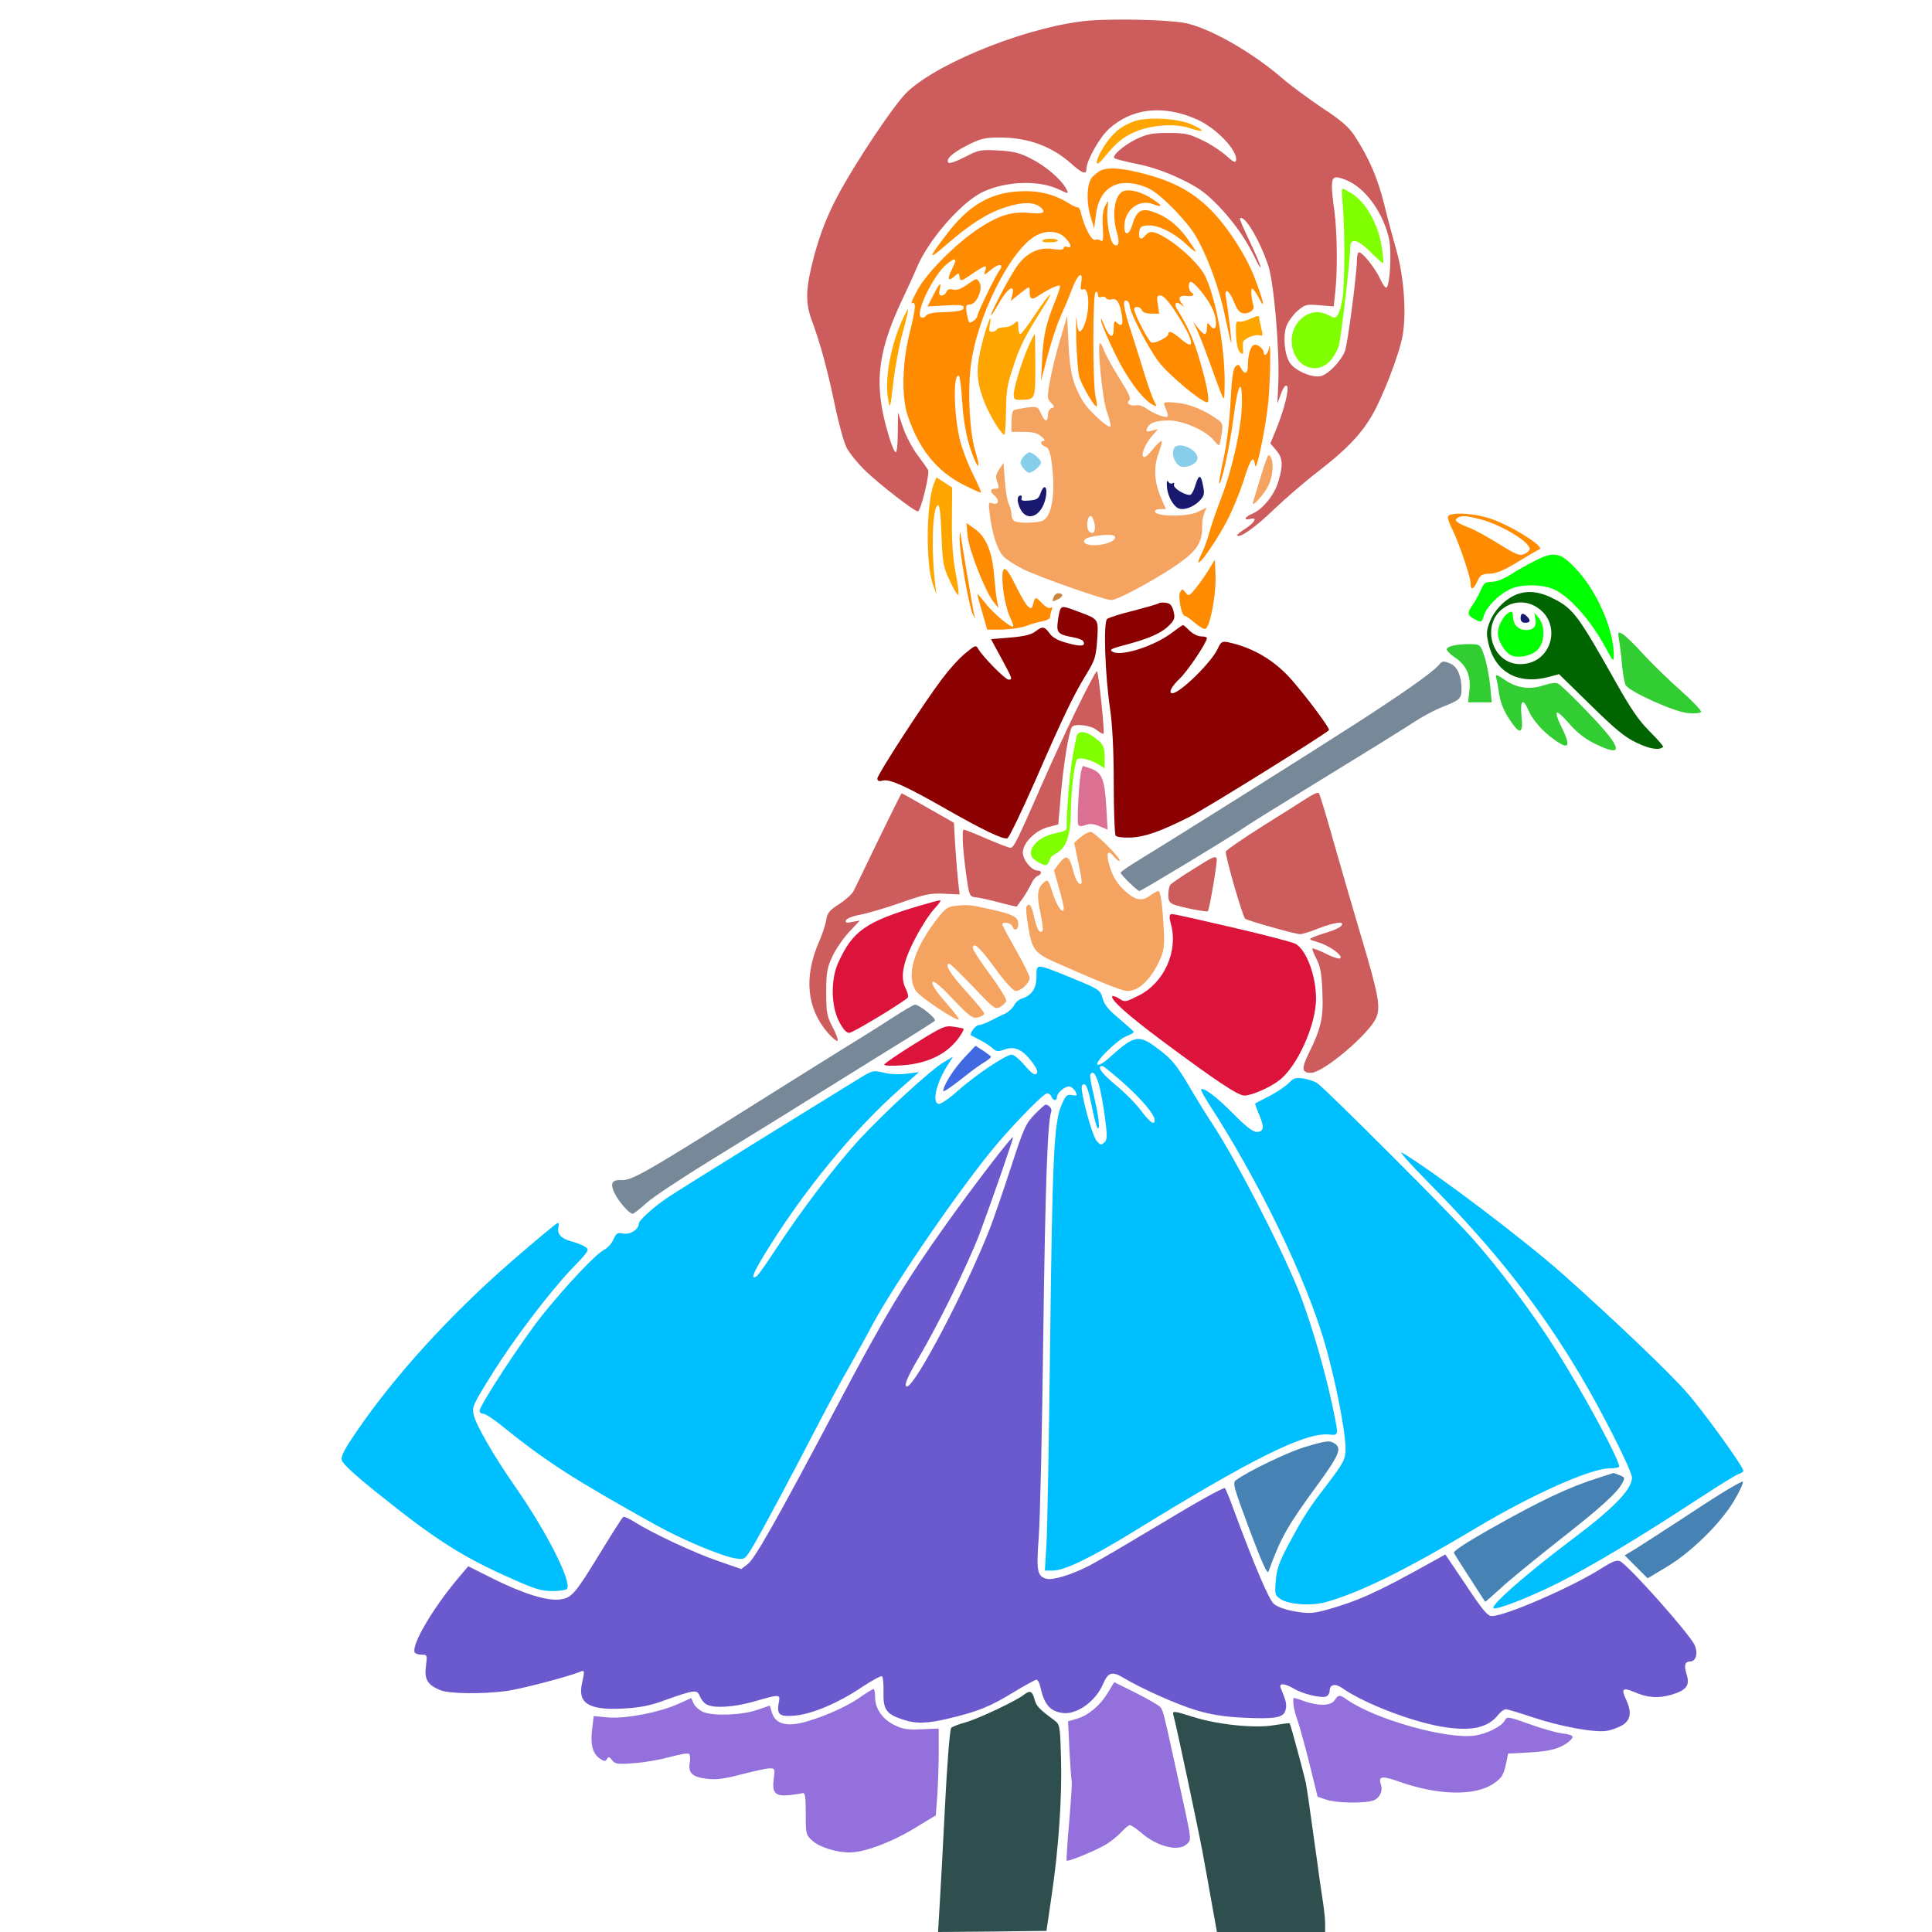 <?xml version="1.0" encoding="utf-8"?>
<!-- Generator: Adobe Illustrator 21.0.0, SVG Export Plug-In . SVG Version: 6.00 Build 0)  -->
<svg version="1.1" baseProfile="tiny"
	 id="svg146" inkscape:version="0.92.2 5c3e80d, 2017-08-06" sodipodi:docname="52.svg" xmlns:cc="http://creativecommons.org/ns#" xmlns:dc="http://purl.org/dc/elements/1.1/" xmlns:inkscape="http://www.inkscape.org/namespaces/inkscape" xmlns:rdf="http://www.w3.org/1999/02/22-rdf-syntax-ns#" xmlns:sodipodi="http://sodipodi.sourceforge.net/DTD/sodipodi-0.dtd" xmlns:svg="http://www.w3.org/2000/svg"
	 xmlns="http://www.w3.org/2000/svg" xmlns:xlink="http://www.w3.org/1999/xlink" x="0px" y="0px" viewBox="0 0 850 850"
	 xml:space="preserve">
<sodipodi:namedview  bordercolor="#666666" borderopacity="1" gridtolerance="10" guidetolerance="10" id="namedview148" inkscape:current-layer="svg146" inkscape:cx="497.75224" inkscape:cy="425.45276" inkscape:pageopacity="0" inkscape:pageshadow="2" inkscape:window-height="978" inkscape:window-maximized="1" inkscape:window-width="1920" inkscape:window-x="0" inkscape:window-y="1" inkscape:zoom="0.41647059" objecttolerance="10" pagecolor="#ffffff" showgrid="false">
	</sodipodi:namedview>
<g id="g144" transform="translate(0,0) scale(1,1)">
	<path id="path4" fill="none" d="M0,0l243.8,0.1c134,0.1,240.2,0.5,235.9,1c-10.9,1.1-37,8.2-50.7,13.6
		c-15.6,6.2-22.2,10.6-30.5,20.3c-14.6,17-34.5,48.8-40.6,64.5c-3.1,8-6.9,24.9-6.9,30.7c0,1.7,2,9.2,4.4,16.7s5.8,20.6,7.5,29.1
		c4.2,20.7,6.6,25.4,18,36.2c4.9,4.6,12,10.3,15.9,12.8l7.1,4.5l0.1,7.5c0,4.1,0.7,10.6,1.5,14.5c1.6,7.9,10,25.1,12.9,26.7
		c1.6,0.9,1.8,0.7,1.3-0.7c-1.3-3.3-4.8-17.7-4.4-18.1c0.6-0.6,7,9.2,10.2,15.6l2.7,5.3l-3.4,2.5c-9.4,7.1-18.5,19.3-36.7,49
		c-6,9.7-6.3,10.4-5.1,13.3c0.7,1.6,2.7,4.1,4.4,5.4l3.1,2.5l-4.7,8.7c-2.6,4.9-7.2,13.8-10.3,20c-5,10-5.8,11.3-9,12.3
		c-4.5,1.5-6.8,4.9-5.9,8.4c0.6,2.6-0.9,6.7-7.7,21.3c-3.6,7.6-2.7,25,1.4,26.8c1.2,0.6,2.8,2.2,3.5,3.7c0.7,1.6,2.2,3.3,3.3,3.8
		c2.6,1.4,2.5,5-0.1,5c-3,0-7.9,2.7-12,6.5c-3.3,3-7.9,6-17.2,11.3c-2.3,1.3-5.5,3.5-7.2,4.9s-5.8,3.9-9.1,5.4s-8.5,4.6-11.5,6.8
		c-3,2.2-8.4,5.6-12,7.5c-16.2,8.6-21.2,10.6-26.8,10.6c-2,0-3.9,0.8-4.9,2c-1,1.1-2.4,2-3.1,2c-2.3,0-10.2,7.1-10.2,9.1
		c0,1.1-1.2,2.9-2.6,4.2c-1.5,1.2-5,4.6-8,7.5c-2.9,2.8-5.9,5.2-6.5,5.2c-1.4,0-5.4,3-13.2,10c-3.4,3.1-7.7,6.2-9.4,6.9
		c-1.8,0.7-3.3,1.6-3.3,2c0,0.3-3.9,4.6-8.6,9.6c-4.8,4.9-10.8,12.3-13.5,16.2c-2.7,4-6.1,8-7.4,8.9c-1.4,0.9-2.5,2.3-2.5,3
		c0,0.8-3.1,4.8-7,9c-3.9,4.1-7,7.9-7,8.4s-2.9,4.5-6.5,8.9s-6.5,8.7-6.5,9.7c0,0.9,0.7,4.1,1.6,7.1c1.1,3.9,2.3,5.7,4,6.5
		c1.3,0.6,4.7,4.3,7.6,8.2c5.7,7.9,15.5,18.9,17.2,19.5c0.6,0.2,3.6,3,6.6,6.2c3.5,3.7,6.4,5.9,7.7,5.9c4.4,0,4.7,4.7,0.6,8.8
		c-0.7,0.7-1.3,2-1.3,2.7c0,1.9-4.9,7.5-6.6,7.5c-0.8,0-1.4,0.8-1.4,1.8s-0.9,4.3-2,7.5c-2.1,6-1.8,10.7,0.6,10.7
		c0.9,0,1.4,1.1,1.4,2.9c0,5.7,2.7,9.9,8,12.6c2.7,1.4,6.4,2.5,8.2,2.5s5.8,0.7,8.8,1.5c7.8,2.1,14.8,1.9,19.5-0.5
		c3.3-1.7,4.5-1.8,6.7-0.9c1.6,0.6,2.8,1.5,2.8,2c0,0.4,2.1,2.2,4.6,4c4,2.7,5.1,3,8.8,2.5c5.3-0.8,7.2,0.9,6.2,5.5
		c-0.7,3.8,0.8,9.9,3.2,12.8c2.6,3.2,18.9,7.3,27.4,6.9c5.3-0.2,7,0.1,8.7,1.6c1.7,1.6,4.3,1.9,17.5,2.3c13.5,0.5,15.8,0.3,18.4-1.2
		c3.9-2.3,6.2-1.4,6.2,2.5c0,2,0.6,3.3,1.8,3.7c0.9,0.3,2.4,1.2,3.2,1.9c0.8,0.7,2.9,1.4,4.5,1.6c2.9,0.3,3,0.5,3.6,6.7
		c0.6,5.9,1,6.8,4.7,10.2c4.8,4.5,10.5,6.4,19.2,6.3c10.7-0.1,21.9-4.3,36.4-13.9l2.8-1.9l-0.5,5c-0.4,2.7-1.2,13.3-1.9,23.6
		l-1.2,18.8H204.3H0V425V0z M228,755c-0.5,0-1,0.4-1,1c0,0.5,0.5,1,1,1c0.6,0,1-0.5,1-1C229,755.4,228.6,755,228,755z"/>
	<path id="path6" fill="none" d="M680.3,0.1L850,0v425v425H718.6H587.3l-0.7-7.3c-0.4-3.9-2.1-16.2-3.7-27.1s-2.8-20-2.6-20.2
		c0.1-0.2,2,0.1,4.2,0.6c6,1.4,17.1,1.2,21-0.4c3.6-1.5,5.5-4.2,5.5-7.6c0-1.7,0.4-2,1.8-1.5c9.6,4.2,13,4.8,25.7,4.9
		c12.4,0.1,13.3,0,18.8-2.8c6.1-2.9,9.7-7.2,9.7-11.4c0-2,0.5-2.2,5.8-2.2c8,0,15-2.3,19.9-6.4c3.4-3,4.5-3.4,7.5-3
		c1.9,0.4,6,0.1,9.1-0.6c6.9-1.4,11.7-6.1,11.7-11.4v-3.3h7.9c5.8-0.1,8.9-0.7,11.8-2.2c4.6-2.3,5.3-3.6,5.3-9.3
		c0-2.8,0.7-4.9,2.5-7c3-3.5,3-4.1,0.4-9.7c-2.2-5.1-6.6-10.8-15.2-19.8l-5.9-6.2l3.3-1.4c7.7-3.2,21.3-14,27.2-21.6
		c6-7.7,13.7-20.4,13.7-22.5c0-3.2-5.8-12.9-15.4-25.6c-10.7-14.3-46.6-50.4-67.6-68.1c-29.1-24.5-43.9-35.5-68.6-51.4
		c-10.4-6.6-17.2-11.9-25.8-20.1L583,474.3l4-2.7c5.8-3.8,18.9-16.5,20.7-20c4.1-7.9,3.7-11.2-4.8-39.6c-8.4-28.4-14.9-51-14.9-52.2
		c0-0.5,1.5-2.8,3.4-5.1c3.7-4.6,6.7-10.1,8.5-15.9c1.1-3.4,2.7-4.6,15-12.2c22-13.4,23.1-13.9,33.7-14.2l9.2-0.2l1.6,3.6
		c1.8,3.9,3.8,6.5,7.4,9.6c2.1,1.8,2.3,1.8,4.2,0.1c1.1-1,2-2.4,2-3.2c0-2,0.8-1.6,4.2,2.3c3.2,3.6,9.5,7.4,12.2,7.4
		c0.9,0,2.3-1.1,3.1-2.4l1.6-2.5l3.6,2.5c3.6,2.4,9.2,4.4,12.6,4.4c1,0,2.5-1.3,3.4-2.8l1.6-2.8l4.5,2.3c5.7,2.9,11.5,3,14.2,0.3
		c2.8-2.8,2.5-4.4-1.1-7.4l-3-2.6l2.8-2.5c1.5-1.3,3.5-2.2,4.3-2c5.5,1.5,9,1.5,12.3,0.1c5.6-2.3,4.9-4.4-4.5-12.7
		c-15.2-13.4-34.5-34-37.9-40.4c-7.5-14.2-16.5-23.5-22.5-23.5c-1.2,0-4.4-1.8-7-4c-15.4-12.9-44.4-18.5-44.4-8.8
		c0,1.1,1.7,5.9,3.9,10.7c2.1,4.7,4.6,11.8,5.6,15.8c2.9,12.1,0.3,23-6.5,27.5c-2,1.4-4,3.8-4.5,5.6c-0.7,2-3.5,5.1-8,8.8
		c-9.3,7.4-33.6,23.5-34.6,22.8c-0.5-0.3-3.4-3.8-6.4-7.9c-13.6-18-24.3-26.9-35.9-29.9c-3.2-0.9-6.1-1.8-6.3-2
		c-0.3-0.2,0.3-2.6,1.2-5.3c1.3-3.7,1.7-8,1.6-18.8l-0.1-14.1l6.5-2.8c5.1-2.2,7.7-4.3,13-10.2c3.6-4,11-10.6,16.3-14.6
		c18.8-14,26.7-23.3,34.1-40.2c6.8-15.5,8.4-22.9,8.4-39.1c0-13.3-0.1-14.6-3.7-26.5c-2.1-6.9-4.5-15.7-5.3-19.5
		C610.4,78.4,606,68,600.7,60c-4.2-6.4-5.5-7.6-20.1-17.8c-4.1-2.9-13-9.8-19.6-15.5C538.5,7.9,533.9,5.1,519,2
		C510.7,0.2,513.8,0.1,680.3,0.1z"/>
	<path id="path8" fill="#CD5C5C" d="M520.7,10c10.6,1.8,29.9,12.7,43.4,24.4c3.7,3.2,11.6,9,17.5,13c8.3,5.4,11.7,8.4,14.2,12.1
		c6.5,10,10.1,18.3,13.1,30c1.6,6.6,4.2,16.3,5.7,21.5c3.1,11.4,4.2,26.7,2.5,36.6c-1.4,8.1-8.9,27.5-13.7,35.6
		c-5.1,8.4-11.3,14.8-23.2,24c-5.9,4.5-14.7,12.1-19.7,16.9c-8.3,8-15,12.7-16.2,11.5c-0.3-0.2,1.4-1.6,3.6-3
		c4.3-2.8,5.5-5.2,2.1-4.3c-3.1,0.8-2.4-0.9,1-2.3c4.5-1.9,9.7-8.2,11.4-14.1c2.2-7.3,2-10.3-0.9-13.8l-2.6-3l2.6-6.3
		c3.6-8.9,5.8-17.9,4.7-19c-0.6-0.6-1.6,0.6-2.6,3.4l-1.6,4.3l0.4-9c0.6-14.4-1.9-44.1-4.4-51.6c-3.9-11.6-10.6-22.7-12.5-20.8
		c-0.2,0.2,1.6,4.5,4,9.4c2.4,5,4.6,10.1,5,11.5c0.3,1.4-0.5,0.2-1.9-2.6c-4-8.6-9.6-16.6-16.7-24c-5.7-5.8-8.6-7.9-16.7-11.8
		c-6.5-3.1-13-5.3-19.1-6.5c-5-1-9.5-2.2-9.8-2.5c-1.2-1.1,4-5.6,9.6-8.4c4.7-2.2,6.9-2.7,14.1-2.7c7.5,0,9.2,0.4,15,3.2
		c3.6,1.7,8.3,4.8,10.5,6.8c3.1,2.8,4.1,3.3,4.3,2.1c0.9-4.3-8.8-14.4-17.3-18.1c-14.7-6.5-28.4-5-38.6,4.2
		c-4.1,3.7-9.9,14-9.9,17.5c0,2.8-1.8,2.2-6.8-2.3c-8.7-7.7-19.1-11.4-31.4-11.4c-6.7,0-8.4,0.5-14.4,3.5c-6.6,3.4-9.5,6.2-8.1,7.6
		c0.4,0.5,3.7-0.7,7.2-2.5c6.1-3.2,6.9-3.3,14.7-2.9c6.8,0.4,9.4,1,14.6,3.7c6.2,3.1,13,9,15.2,13c1.3,2.5,1.2,2.5-2.8,0.6
		c-8.8-4.4-23.8-3.9-34.1,1.1c-9.4,4.6-23.9,21.3-28.8,33.3c-0.8,2-3.9,8.8-6.9,15.1c-10.7,23-12,37.1-5.3,59c1.1,3.9,2.5,7,3,7
		s0.9-3.9,0.9-8.8l0.1-8.7l2.2,6.6c1.3,3.7,4.1,9.1,6.3,12c2.2,3,4.3,5.9,4.7,6.6c0.9,1.5-3.2,18.3-4.5,18.3
		c-1.5,0-16.9-11.9-23.1-17.9c-3.2-3.1-6.9-7.6-8.2-10.1c-1.3-2.5-3.7-11.4-5.4-19.7c-3.2-15.2-6.1-25.9-10-36.5
		c-3-8.1-2.6-14.5,1.4-29.4c2.6-9.2,5.3-16.1,9.6-24.4c7.6-14.6,25.7-41.7,31.3-46.8C414.2,26.6,454.7,10.9,480,9
		C491.7,8.2,512.7,8.7,520.7,10z M588,78c-2.4,0-2.6,2.9-0.9,15c1.2,9.1,1.4,26,0.4,35.1l-0.7,6.7l-6.2-0.5
		c-5.9-0.5-6.4-0.4-9.9,2.6c-2,1.8-4.1,4.8-4.8,6.8c-1.5,4.5-0.7,12.4,1.5,15.8c2.3,3.6,9.8,6.8,13.6,6c3.3-0.7,9-6.6,10.7-11
		c1.2-3,5.3-34.2,5.3-40.3c0-1.7,0.4-3.2,0.9-3.2c1.6,0,7.3,7.2,9.3,11.7c1.1,2.4,2.3,4.1,2.8,3.8c1.5-0.9,2.3-15.3,1.2-21
		c-2.2-10.7-9.5-21.6-17.3-25.5C591.8,78.9,589.2,78,588,78z"/>
	<path id="path10" fill="#7FFF00" d="M590.6,83c0.4,0,2.1,0.9,3.9,2c6.6,4.1,12.1,13.9,13.5,24.3c0.5,3.4,0.8,6.3,0.6,6.5
		s-2.7-2-5.4-4.7c-6.1-6.1-9.2-6.7-9.2-1.9c0,5.3-3.9,39.1-5,43c-0.6,2-2.3,5-3.9,6.7c-5.3,5.6-13.6,3.3-16.1-4.5
		c-3.5-10.4,6.1-20.5,15.1-15.9c3.1,1.6,3.3,1.6,4.5,0c0.7-0.9,1.6-4.3,2.1-7.4c1-7,1-30.1,0.1-40.4C590.4,86.5,590.3,83,590.6,83z"
		/>
	<path id="path12" fill="#FFA500" d="M524.4,54.8c6.1,2.8,5.6,3.7-0.9,1.6c-6.5-2.3-17.6-1.4-24.8,1.9c-5,2.3-7.7,4.6-13.1,11.2
		c-3.9,4.8-4.2,2.1-0.5-4.1c3.8-6.3,7.6-9.7,13.5-11.9C504.4,51.3,518.1,52,524.4,54.8z"/>
	<path id="path14" fill="#FF8C00" d="M503.6,76.5c12,3.2,20,7.3,27.6,14.4c7.6,7,16.7,20.7,20.7,31.1s5,15.1,2,9.2
		c-1.2-2.3-2.5-4.2-3-4.2c-0.7,0-0.4,4.3,0.6,7.7c0.5,1.7-2.1,3.5-4.6,3.1c-1.5-0.2-2.7-1.6-3.9-4.8c-2.2-5.5-4.6-6.8-3.6-1.9
		c1,5.7,2.6,19.2,2.3,19.6c-0.2,0.1-1.3-4.7-2.6-10.8c-2.5-13-8.6-29.2-14-37.6c-2.1-3.2-7-8.8-10.9-12.5c-5.7-5.4-8.3-7.1-12.8-8.4
		c-10.7-3.1-18,1.9-19.3,13.4l-0.7,5.7L480,96c-2.2-6.9-1.9-15.3,0.5-18c1.1-1.2,2.9-2.6,4-3.1C488.1,73.5,493.6,73.9,503.6,76.5z"
		/>
	<path id="path16" fill="#FF8C00" d="M507.3,87.7c4.4,3,4.3,3.7-0.1,2.1c-5.9-2.3-12.2,2.4-12.5,9.2c-0.3,4.8,2,4.9,3.4,0.1
		c1.8-6.1,3.9-7.6,8.6-6.1c6.1,1.9,10.9,5.6,15.3,11.4c2.2,3.1,4,5.8,4,6.2c0,0.4-2.1-1.2-4.6-3.6c-5.5-5-12.3-8.2-16.7-7.8
		c-2.7,0.2-3.3,0.8-3.5,3c-0.4,3.1,0.9,3.6,2.8,1.3c1.8-2.2,4-1.9,9.6,1.6c6.4,4,14.1,11.5,16.4,15.9c4.8,9.4,8.9,31.4,8.8,47.5
		c-0.1,8-0.1,8-1.6,4.5c-0.8-1.9-3.1-8.3-5.2-14.1c-2.1-5.9-4.6-12.2-5.5-14l-1.6-3.4l2.1,2.7c1.2,1.6,2.6,2.8,3.1,2.8
		s0.9-1.2,0.9-2.8c0.1-2.4,0.2-2.5,1.4-1c3.1,4.1,3.6-2.4,0.6-8.2c-2.2-4.4-7.7-11-9.1-11c-1.2,0-1.1,3.7,0.1,4.5
		c2,1.2,0.9,2.1-2,1.7c-3.3-0.5-4,1.2-1.7,3.8c1,1.2,0.9,1.2-0.6,0.1c-2.4-1.9-3.4-0.5-1.7,2.2c4.4,6.8,7.4,13.6,9.9,22.4
		c3.3,11.3,4.5,18.3,3.2,18.3c-2.5,0-17.2-12.3-21.4-17.9c-4.6-6.2-12.7-21.8-12.7-24.6c0-0.7-0.4-1.6-0.9-2
		c-2.4-1.4-2,2.4,1.2,12.3c1.9,5.9,4.7,14.7,6.2,19.7c1.5,4.9,3.4,10.3,4.2,11.8c1.4,2.7,1.3,2.8-0.5,1.8
		c-4.6-2.4-11.6-12-16.7-22.6c-3-6.1-5.6-12.4-6-14.1c-0.4-1.9,0.1-1.4,1.2,1.5c2.4,5.8,4.3,6.5,4.3,1.5c0-3,0.3-3.5,1.2-2.6
		c2.2,2.2,3.1,1.2,2.4-2.9c-0.9-5.8-2.2-7.8-4.5-7.2c-1,0.3-2.2,0-2.5-0.6c-0.4-0.5-1.3-0.8-2.1-0.4c-1,0.3-1.5-0.1-1.5-1.2
		c0-0.9-0.4-1.3-1-1c-1.3,0.8-1.3,40.5,0,46c0.5,2.2,0.7,4.1,0.5,4.3c-0.7,0.7-6.5-9-7.6-12.8c-0.6-1.9-1.2-9.6-1.4-17
		c-0.1-7.4-0.1-11.1,0.2-8.3c0.4,5.8,1.4,6.6,3.1,2.9c2.8-6.2,2.6-17.4-0.3-16.3c-1.1,0.5-1.2-0.2-0.8-3c0.9-5.6-1.6-3.7-4.2,3.2
		c-1.2,3.3-3.5,8.7-5,12s-4,10.9-5.6,17l-2.9,11l0.5-9.5c0.5-10.3,1.8-16.1,5.8-25.7c1.4-3.4,2.3-6.4,2-6.6
		c-0.5-0.6-5.8,1.9-9.4,4.4c-3,2.1-3.9,1.6-3.9-1.9c0-2.4,0-2.4-4.2,0.9l-4.1,3.3l0.7-2.7c1.2-5-2.1-3-5.8,3.5c-2,3.5-3.6,6-3.6,5.5
		c0-1.3,7-14.8,10.7-20.5c4.3-6.7,10-9.7,16.8-8.6c3,0.4,4.5,0.3,4.5-0.5c0-0.6,0.7-0.8,1.5-0.5c2.3,0.9,1.8-1.4-1-4.1
		c-2.8-2.9-8-3.3-12.4-1c-11.5,5.9-26.9,36.9-29.1,58.5c-1.3,11.8-0.3,28.6,2.1,36.5c2.1,6.7,1.7,8.7-0.6,3.2
		c-2.9-7-4.6-15.2-5.2-25.5c-0.3-5.6-1-10.5-1.4-10.8c-2.7-1.6-2.3,17.6,0.6,28.9c1,3.7,3.5,10.2,5.6,14.4s3.7,7.8,3.5,8
		c-0.1,0.2-3.5-1.3-7.5-3.3c-11.8-5.9-19.7-15.6-24.7-30.4c-2.9-8.6-2.5-23.7,1-37.3c2.5-9.9,2.7-13.5,0.7-12.2
		c-0.5,0.2,0.6-2.3,2.5-5.8c4-7.5,16.9-20.5,26.9-27.1c8.9-5.9,14.8-7.7,22.6-6.9c5.9,0.6,7.4-0.2,4.6-2.6
		c-2.8-2.2-7.5-2.3-14.4-0.2c-8.2,2.4-16.3,7.5-27,16.8c-8.2,7.1-8.2,6.3,0.4-4.9c9.4-12.3,18.8-17.9,31.5-18.6
		c8.4-0.5,15.3,1.1,21.8,5.1c1.9,1.2,3.8,2.1,4.2,1.9c0.4-0.1,1.1,1,1.4,2.6c1.5,6.2,4.7,12.3,6.2,11.7c0.8-0.3,2-0.1,2.6,0.4
		c0.9,0.7,1.1-0.8,0.8-5.8c-0.3-4.7,0-7.7,1.1-9.6c1.4-2.8,1.4-2.7,0.9,2.3c-0.4,5.1,1.2,13.7,2.9,14.8c2.1,1.3,2.6-0.9,1.3-5.3
		c-2.4-8-1-16.8,2.9-18.2C497.2,83,502.6,84.6,507.3,87.7z M416.3,116.4c-5.8,4.9-13.8,21.6-11.1,23.2c0.6,0.4,1.6,0.1,2.2-0.7
		s3-1.4,5.6-1.5c8.6-0.2,11-0.7,11-2.1c0-1.1-1.7-1.3-8-0.9l-7.9,0.4l2.5-4.9c2.7-5.4,3.8-6.3,2.8-2.4c-0.4,1.8-0.2,2.5,0.9,2.5
		c0.8,0,1.8-0.7,2.1-1.6c0.4-1.1,1.3-1.4,3-1c1.6,0.4,3.5-0.3,6.3-2.3c3.9-2.8,4-2.8,5.2-0.9c1.8,2.8-1.3,9.8-4.2,9.8
		c-1.7,0-1.9,0.5-1.4,3.6c0.3,2,0.8,3.9,1.1,4.2c0.7,0.6,3.6-1.7,3.6-2.8c0-1.3,7.8-17.3,9.5-19.7c2.5-3.3,0.1-3.7-3.5-0.6
		c-3.1,2.5-3.2,2.6-2.6,0.5c1-2.9,0.4-2.8-5.7,1.3c-4.9,3.4-5.2,3.4-5.5,1.4s-0.4-2-2.3-0.3c-2.9,2.6-3.3,1.1-0.9-3.5
		C421.3,113.5,420.5,112.9,416.3,116.4z M510.6,130c-1.6,0-1.8,0.5-1.2,4l0.6,4h-3.5c-2.2,0-3.8-0.6-4.1-1.5c-0.7-1.7-3.4-2-3.4-0.4
		c0,2,6.3,14.1,7.6,14.6c1.5,0.6,7.4-2.4,7.4-3.7c0-1.8,1.9-1,5.5,2.1c6.8,6,5.8,0.6-2.2-11.7C514.2,132.6,511.8,130,510.6,130z"/>
	<path id="path18" fill="#FFA500" d="M465.4,105.8c0.2,0.4-1.3,0.8-3.5,0.8c-2.1,0.1-3.6-0.2-3.3-0.7
		C459.2,104.8,464.7,104.7,465.4,105.8z"/>
	<path id="path20" fill="#FFA500" d="M459,135.2c-8.3,13.2-9.9,16.3-13,25.5c-2.9,8.5-3.3,11.2-3.4,20.4c-0.1,5.9-0.4,10.5-0.8,10.2
		c-2.1-1.2-7.4-10.3-9.4-16.2c-2.9-8.2-3-13.4-0.3-24.2c2.2-8.6,4.6-14.4,3.4-8.2c-0.5,2.6-0.3,3.3,0.9,3.3c0.8,0,1.8-0.5,2.1-1
		c0.3-0.6,1.8-1,3.2-1c1.5,0,3.5-0.7,4.5-1.7c1.7-1.5,1.8-1.4,1.8,1.5c0,1.8,0.4,3.2,0.9,3.2s3.5-4,6.7-8.9
		C461.8,128.7,464.7,126.3,459,135.2z"/>
	<path id="path22" fill="#FFA500" d="M399.5,136.2c0.2,0.2-0.9,4.8-2.4,10.3s-3.4,15.4-4.1,22c-1.3,11.2-1.4,11.7-2.2,7.5
		c-1.7-8.9,0.9-23.6,6.2-35.3C398.2,138,399.3,136,399.5,136.2z"/>
	<path id="path24" fill="none" d="M556.6,136.3c0.3,0.3,0.4,1.2,0.1,1.9c-0.3,0.8-0.6,0.5-0.6-0.6
		C556,136.5,556.3,135.9,556.6,136.3z"/>
	<path id="path26" fill="#F4A460" d="M469.5,139l0.6,12.2c0.6,12.7,1.9,17.7,6.3,25.3c2.4,4,11.3,12.2,12.2,11.2
		c0.3-0.2-0.5-3.3-1.7-6.8c-2-6-4.3-29.9-2.9-29.9c0.4,0,1.1,1.5,1.8,3.4c0.7,1.8,3.7,7.3,6.8,12.2c4.1,6.6,5.2,8.9,4.2,9.6
		c-1.8,1.1,0.7,2.7,3.2,2.1c1-0.3,3.1,0.5,4.7,1.6c1.5,1.2,4.3,2.5,6.2,3.1c3.5,1,3.6,0.7,1.5-4.4c-0.7-1.8-0.3-1.9,5.3-1.4
		c5.8,0.6,11.8,3,17.6,7.1c2.7,1.8,2.8,2.3,2.2,6.6c-0.4,2.5-0.9,4.8-1.1,5c-0.2,0.2-1.3-0.8-2.4-2.2c-3.4-4.2-13.4-8.7-19.7-8.7
		c-5.9,0-8.7,1-9.7,3.6c-0.5,1.3-0.2,1.5,2.1,0.9l2.8-0.7l-2.1,2.4c-3.1,3.3-5.4,8.2-4.5,9.6c0.5,0.8,1.8-0.1,4-2.8
		c1.7-2.2,3.6-4,4.1-4c0.4,0-0.1,2.4-1.2,5.2c-2.4,6.3-2,12.9,1.1,20l2,4.8h-2.5c-1.6,0-2.4,0.5-2.2,1.2c0.8,2.2,14.4,2.2,18.8,0
		l3.8-1.9l-1,2.6c-0.6,1.4-1,4.1-0.9,5.9c0.1,7.1-2.5,10.9-12.3,17.5c-10.1,6.7-25,14.7-27.7,14.7c-3,0-31.1-9.9-38.6-13.5
		c-4-2-8.1-4.7-9.3-6.2c-2.4-3.1-4.6-10-5.5-17.8c-0.7-5.5-0.7-5.7,1.4-5c2.5,0.8,2.9-1.6,0.6-3.5c-2.1-1.7-1.9-3,0.4-3
		c1.7,0,1.8-0.3,0.9-2.8c-0.9-2.3-0.7-3.4,0.8-5.7l1.9-2.9l0.6,8c0.3,4.4,1.1,8.9,1.7,10.1c0.7,1.2,1.2,3.3,1.2,4.6
		c0,1.4,0.7,2.8,1.6,3.1c2.4,0.9,10.3,0.7,12.3-0.4c4.1-2.1,5.6-12.9,3.7-26.2c-0.7-4.3-1.4-5.9-2.7-6.3c-2.1-0.7-2.6-2.5-0.6-2.5
		c0.6-0.1,0.1-1-1.2-2c-1.7-1.5-3.8-2-7.7-2H445v-4.4c0-2.5,0.4-4.8,1-5.1c0.5-0.3,3.1-0.8,5.8-1.2c4.7-0.5,4.9-0.4,6.2,2.6
		c1.5,3.7,3,4.1,3,0.7c0-1.3,0.7-2.7,1.6-3c1.4-0.5,1.4-0.7,0-2.2c-0.9-0.8-1.6-2.1-1.6-2.7c0-3.8,2.3-14.7,5.2-24.5L469.5,139z
		 M479.9,227c-1.5,0-2.2,4.9-0.9,6.6c1.9,2.2,3.3,0.2,2.5-3.5C481.1,228.4,480.4,227,479.9,227z M477.4,237.3
		c-1.7,1.6,1.2,2.9,5.7,2.5c4.9-0.5,8.3-2.3,7.3-3.9C489.6,234.6,479,235.7,477.4,237.3z"/>
	<path id="path28" fill="#FFA500" d="M554,139.7c0,0.5,0.4,2.5,0.9,4.6c0.8,3.1,0.7,3.7-0.5,3.3c-2.1-0.8-7.4,1.4-7.6,3.2
		c0,1,0,2.5,0.1,3.6c0.1,1.5-0.1,1.6-1.3,0.7c-0.9-0.8-1.6-3.6-1.8-7.6c-0.2-5.4,0-6.4,1.2-6c0.8,0.2,2.9-0.2,4.5-1
		C553.1,138.9,554,138.7,554,139.7z"/>
	<path id="path30" fill="none" d="M557.7,140.7c0.2,0.7,0.2,1.9,0,2.5c-0.3,0.7-0.5,0.2-0.5-1.2S557.4,140.1,557.7,140.7z"/>
	<path id="path32" fill="#FFA500" d="M455.2,147c0.2,0,0.3,6.2,0.3,13.7c0,15.1,0,15.1-6.2,15.2c-2.8,0.1-3.3-0.2-3.3-2.3
		c0-3,3.5-14.4,6.5-21.3C453.8,149.4,455,147,455.2,147z"/>
	<path id="path34" fill="#FF8C00" d="M556,155.2c0,2.1,1.9,0.5,2.3-2c0.9-5.8,0.6,14.8-0.3,23.8c-1.2,11.8-5.4,31.6-5.8,27.7
		c-0.6-4.9-2.1-2.9-5.1,6.9c-1.7,5.2-5,13.3-7.4,17.8c-6.5,12.3-16.3,24.8-10.9,13.9c1-2.1,2.5-6.1,3.2-8.8c0.7-2.8,3.2-10,5.5-16
		c4.9-12.8,8.8-30.9,8.9-41.2c0.1-11.8-1.8-8.5-3.7,6.4c-1.6,12.6-5.4,29.9-6.3,29c-0.2-0.2,0.7-5.3,2-11.3c1.4-6.6,2.6-16.4,3-24.8
		c0.5-9.7,1.1-14.3,2.1-15.3c1.2-1.1,1.6-1.1,2.5,0.7c1.5,2.9,3,2.5,3-0.9c0-5.1,1.2-9,2.9-9.4C553.4,151.4,556,153.5,556,155.2z"/>
	<path id="path36" fill="none" d="M515.5,188.3c2.8,0,4,0.2,2.8,0.4c-1.3,0.2-3.5,0.2-5,0C511.7,188.5,512.8,188.3,515.5,188.3z"/>
	<path id="path38" fill="none" d="M449.5,193.2c1.7,0,2.4,0.2,1.8,0.5c-0.7,0.2-2.1,0.2-3,0C447.3,193.4,447.9,193.2,449.5,193.2z"
		/>
	<path id="path40" fill="#87CEEB" d="M526.8,202c-0.5,2.4-5.4,4.3-7.8,3c-2.2-1.2-3.6-5.1-2.6-7.5
		C517.8,193.6,527.6,197.8,526.8,202z"/>
	<path id="path42" fill="#87CEEB" d="M452.8,199c1.6,0,5.2,3.2,5.2,4.5s-3.6,4.5-5.2,4.5c-1.2,0-3.8-3.1-3.8-4.5
		c0-0.7,0.7-2.1,1.6-2.9C451.4,199.7,452.5,199,452.8,199z"/>
	<path id="path44" fill="#F4A460" d="M559,201c1.5,2.4,1.1,8.2-0.9,12.5c-1.8,4-8,10.6-6.8,7.4c0.3-0.9,1.5-4.9,2.7-9
		c1.2-4,2.6-8.5,3.2-9.8C557.9,200,558.3,199.8,559,201z"/>
	<path id="path46" fill="#191970" d="M529.4,214.3c0.6,3.1,0.3,4.1-1.8,6.2c-2.6,2.6-6.7,4.1-9,3.2c-2.4-0.9-4.9-5.5-5.2-9.4
		c-0.2-2.3,0.1-3.2,0.6-2.4c0.4,0.8,1.3,1.1,1.9,0.7c0.6-0.4,0.9-0.2,0.6,0.6c-0.6,1.6,5.8,5.3,7.4,4.4c0.6-0.4,1.6-2.5,2.2-4.7
		C527.5,208.4,528.5,208.8,529.4,214.3z"/>
	<path id="path48" fill="#FFA500" d="M412,210l3.4,2.2l3.5,2.3l-0.1,14c-0.1,9.9,0.4,16.8,1.6,23.3c1,5.1,1.6,9.6,1.2,9.9
		c-0.3,0.3-2-2.4-3.7-6.1c-2.9-6.2-3.2-7.8-3.7-20.2c-0.3-9.2-0.8-13.4-1.6-13.1c-2.4,0.8-3,19.9-1.1,35.2l0.5,4l-1.6-4.5
		c-3.2-9.1-2.9-35.3,0.5-44.3L412,210z"/>
	<path id="path50" fill="#191970" d="M460,219.3c-1.8,8-8.3,10.6-11.2,4.4c-1.5-3.2-1.4-5.7,0.3-5.7c0.4,0,0.6,0.6,0.3,1.3
		c-0.3,0.9,0.6,1.2,3.5,0.9c3.4-0.3,4.1-0.8,5-3.5C459.5,212.4,461.1,214.4,460,219.3z"/>
	<path id="path52" fill="none" d="M421.7,226.2c0.2,1,0.2,2.6,0,3.5c-0.3,1-0.5,0.2-0.5-1.7S421.4,225.3,421.7,226.2z"/>
	<path id="path54" fill="#FF8C00" d="M655.2,228c8.7,2.7,24.8,12.6,22.1,13.7c-0.7,0.2-4.9,2.7-9.5,5.5c-6.1,3.7-9.4,5.1-12.3,5.2
		c-3.5,0.1-4.2,0.5-5.5,3.3c-1.8,3.9-3,4.2-3,0.9c0-2.8-5.3-18.2-8.1-23.8c-1.1-2.1-1.9-4.4-1.9-5.3
		C637,225.3,647.2,225.5,655.2,228z M641.2,227.9c-1.7,1-0.3,2.2,5.5,4.4c2.3,0.9,8.1,4.1,12.9,7.1c7.6,4.7,9,5.3,11.1,4.3
		c1.2-0.5,2.3-1.5,2.3-2.2c0-3.1-12.5-10.6-21.5-13C644.8,226.8,643.1,226.7,641.2,227.9z"/>
	<path id="path56" fill="#FF8C00" d="M425.2,230.1l3.8,2.7c4.9,3.5,7.6,10.1,8.4,20.7c0.4,4.4,0.9,9.3,1.3,11l0.6,3l-2.2-2.7
		c-3.6-4.5-10.8-22.8-11.4-29L425.2,230.1z"/>
	<path id="path58" fill="#FF8C00" d="M422.7,235.5c0.6,4.5,5.2,31.6,5.8,34.5l0.6,2.5l-1.2-2.5c-1.7-3.8-5.9-27.9-5.7-33
		C422.3,233.8,422.4,233.3,422.7,235.5z"/>
	<path id="path60" fill="#00FF00" d="M693.2,250.1c9.3,9.7,16.9,27,16.8,38.3c0,2.9-0.3,2.7-3.3-2.9c-6.4-11.9-15.1-22-22.2-25.8
		c-5.2-2.8-15.5-2.9-20.5-0.3c-5.1,2.6-9.8,7.5-11.1,11.3c-1,3.2-1.1,3.3-4,1.8c-3.4-1.8-3.6-2.8-0.9-6.5c1.1-1.6,2.7-4.5,3.5-6.4
		c1.3-3.1,2-3.6,4.8-3.6c2,0,5.3-1.3,8.3-3.2c2.7-1.7,7.4-4.4,10.4-5.9C683.7,242.4,686.4,242.9,693.2,250.1z"/>
	<path id="path62" fill="#FF8C00" d="M534.5,246.2l0.3,7.6c0.2,8.3-2.5,22.3-4.5,22.9c-0.6,0.2-2.7-1-4.6-2.6
		c-1.9-1.7-3.9-3.1-4.4-3.1c-1.5,0-3.1-8.5-2.1-10.5c0.9-1.5,1.1-1.5,2.4,0.2c1.3,1.7,1.6,1.6,4.3-1.7c1.6-1.9,4.2-5.6,5.8-8.2
		L534.5,246.2z"/>
	<path id="path64" fill="#FF8C00" d="M447.1,258.1c2,4.1,4.3,8,5.2,8.7c1.4,1.2,1.7,1,2.3-1.2c0.8-3.2,1.1-3.2,4,0
		c1.4,1.4,2.9,2.2,3.6,1.8c0.8-0.5,0.9-0.2,0.5,1c-0.4,1-0.7,2.4-0.7,3.1s-1.5,1.5-3.2,1.8c-1.8,0.3-5.1,1.2-7.3,2.1
		c-2.2,0.8-7,1.5-10.6,1.6h-6.6l-2.1-7.4c-1.2-4.1-2.2-7.7-2.2-8.1s1.5,1.3,3.3,3.6c3.3,4.4,11.6,11.4,12.4,10.5
		c0.2-0.2-0.2-1.7-1-3.3c-1.9-3.7-3.7-12.3-3.7-17.9C441,248,442.7,249.1,447.1,258.1z"/>
	<path id="path66" fill="#006400" d="M684.3,263.8c8.1,4.3,10.4,7.6,26.8,36.7c6.4,11.4,9.9,16.5,14.7,21.3c3.5,3.5,6.2,6.6,5.9,6.8
		c-1.6,1.6-5.8,1-11.6-1.8c-5.3-2.5-9.4-5.9-20.4-16.7l-13.8-13.5l-4.4,1.2c-13.5,3.6-23.7-2-26.6-14.6c-1-4.3-1-5.7,0.5-9.5
		c2-5.3,7-10.4,12.2-12.3C672.6,259.6,678,260.4,684.3,263.8z M662.3,267c-11.3,6.8-6.3,25.4,6.7,25.2c14.4-0.2,18.7-19.1,6-25.7
		C671,264.4,666.1,264.6,662.3,267z"/>
	<path id="path68" fill="#00FF00" d="M665.7,271.6c0.1,3.4,2.5,5.6,5.8,5.6s4.7-1.8,4-5.2l-0.5-2.5l2,2.4c2.7,3.2,2.7,9.9,0,13.4
		c-2.2,2.8-7.4,4.3-11.4,3.3c-3-0.7-6.6-6.3-6.6-10.2c0-2.8,2.2-7.1,4.4-8.6C665.2,268.6,665.5,268.9,665.7,271.6z"/>
	<path id="path70" fill="#191970" d="M671.8,271.2c1.8,1.8,1.5,2.8-0.8,2.8c-1.3,0-2-0.7-2-2C669,269.7,670,269.4,671.8,271.2z"/>
	<path id="path72" fill="#CD853F" d="M465.5,261c2.5,0,2.4,1.5-0.1,2.7c-2.6,1.2-2.7,1.2-1.8-1.1C463.9,261.7,464.8,261,465.5,261z"
		/>
	<path id="path74" fill="#8B0000" d="M512.9,265.2c1.9,0.2,2.7,1.1,3.4,3.7c0.7,2.8,0.5,3.7-1.5,5.8c-3.3,3.6-8.6,6-18.5,8.7
		c-7.6,2-8.5,2.4-6.7,3.4c3.9,2.1,18.4-2.6,26.1-8.5c2.4-1.8,4.5-3.3,4.8-3.3c0.2,0,1.5,1.1,2.9,2.5s3.7,2.5,5.1,2.5
		c1.4,0,2.5,0.3,2.5,0.7c0,1.9-8.3,14.3-11.9,17.8c-3.8,3.6-5.2,6.5-3.3,6.5c3.3,0,17.1-13.5,19.9-19.5c1.5-3.2,2-3.5,4.8-2.9
		c10.7,2.3,20.2,7.9,27.6,16.3c6.5,7.4,17,21.4,16.6,22.3c-0.4,1.1-53.9,34.4-61.4,38.2c-12.9,6.5-19.6,8.8-25.8,9.1
		c-3.5,0.1-6.3-0.2-6.7-0.9c-0.4-0.6-0.8-11-0.8-23.1c0-14.3-0.6-25.7-1.6-32.5c-2.3-15.7-3-38.3-1.3-39.7c0.8-0.6,6.1-2.3,11.9-3.7
		c5.7-1.5,10.6-2.9,10.9-3.2C510.2,265.1,511.5,265,512.9,265.2z"/>
	<path id="path76" fill="#8B0000" d="M474.7,269.2c8.8,3.3,8.6,3.1,8,12.4c-0.5,7.3-1,8.9-4.6,14.8c-5.8,9.4-10.3,18.8-22.6,47
		c-6,13.6-11.5,25.1-12.3,25.4c-1.8,0.7-10.7-3.6-26.7-12.7c-18-10.3-25-13.4-28-12.7c-1.8,0.5-2.5,0.2-2.5-0.9
		c0-1.7,20.4-33.2,28.6-44c3-4,7.5-9,10.1-11.1c4.4-3.6,4.7-3.7,5.7-1.9c1.9,3.4,11.9,13.5,13.3,13.5c1.9,0,1.8-0.2-3.2-9.5
		l-4.5-8.3l8.5-0.7c6-0.5,9.2-1.3,10.9-2.6c3.2-2.5,4.1-2.4,6.4,0.8c1.4,1.9,3.8,3.2,8.1,4.3c5.8,1.6,8,1.3,6.6-1
		c-0.3-0.5-2.2-1.2-4.3-1.6c-6.7-1.2-7.5-2-6.8-7.1c0.3-2.4,0.8-4.9,1.2-5.4C467.4,266.6,468.1,266.7,474.7,269.2z"/>
	<path id="path78" fill="#32CD32" d="M713.8,278.9c1.1,0.6,5.1,4.4,8.8,8.5c3.6,4,11.1,11.3,16.5,16.1s9.6,9.2,9.3,9.7
		c-0.4,0.6-2.9,0.8-6,0.5c-6.3-0.7-25.7-9.5-27.2-12.3c-0.5-1.1-1.2-5.1-1.6-8.9c-0.3-3.9-0.9-8.7-1.3-10.9
		C711.7,278,711.8,277.8,713.8,278.9z"/>
	<path id="path80" fill="#32CD32" d="M647.4,283.4c3.8,0.1,4,0.3,5.7,5.4c1,3,2.1,8.7,2.5,12.8l0.7,7.4h-5.2h-5.2l0.6-5.3
		c0.7-6.4-1.3-11.1-6.5-14.5c-1.9-1.3-3.5-2.9-3.5-3.5c0-0.7,1.6-1.5,3.5-1.8C641.9,283.5,645.3,283.3,647.4,283.4z"/>
	<path id="path82" fill="#778899" d="M638.4,292.1c2.8,1.3,4.6,5.5,4.6,10.9c0,4.4-0.6,4.9-8.3,8c-3.2,1.2-8.6,4.1-12,6.3
		c-7.1,4.6-18.2,11.5-49.2,30.5c-12.1,7.4-24.5,15.1-27.5,17.2c-7.3,4.9-43.9,27-44.7,27c-0.9,0-8.3-7.2-8.3-8.1c0-0.3,3.9-3,8.8-6
		c16.9-10.3,75.9-47.4,95.1-59.8c19.9-12.8,33.5-22.4,36-25.4C634.5,290.7,635.1,290.6,638.4,292.1z"/>
	<path id="path84" fill="#CD5C5C" d="M482.6,295.3c0.8,0.7,3.5,26.9,2.9,27.5c-0.2,0.2-1.6-0.5-3.1-1.7c-2.7-2.1-9.8-2.9-10.8-1.2
		c-1.4,2.1-3.7,16.4-4.8,29l-1.2,13.8l-4.5,1.2c-5.7,1.5-11.1,7-11.1,11.2c0,3.2,3.8,7.9,6.5,7.9c1.9,0,2,1.6,0,2.4
		c-0.8,0.3-2.1,1.8-2.7,3.3c-0.7,1.5-2.4,4.4-3.7,6.3c-1.4,1.9-2.6,3.6-2.7,3.8c-0.1,0.2-3.5-0.6-7.6-1.7c-4-1.1-8.6-2.1-10.3-2.3
		c-2.8-0.3-3-0.5-4.1-7.8c-1.7-11.5-2.4-22-1.4-22c0.5,0,5.1,1.8,10.1,4c5.1,2.2,9.8,4,10.5,4c1.4,0,3.2-3.7,13.4-27
		c3.7-8.5,10.6-23.6,15.4-33.4C478.2,302.8,482.3,295,482.6,295.3z"/>
	<path id="path86" fill="#32CD32" d="M662.5,299.4c5,3.4,10.8,4.1,16.7,2.1c3.3-1.1,5.3-1.3,6.5-0.6c1,0.5,6.9,6.2,13,12.6
		c15.4,15.9,16.2,20.3,2.6,13.5c-4-2-7.7-4.9-10.8-8.5c-2.6-3.1-5.1-5.3-5.5-5c-0.5,0.3,0.2,2.7,1.5,5.3c4.9,9.8,4.1,11.6-3.1,6.3
		c-4.9-3.5-9.3-8.6-11.1-12.9c-2.2-5.3-3.6-4-2.9,2.7c0.8,7.1-0.4,8.4-3.7,3.9c-3.6-4.9-5.4-8.8-6.2-13.8c-0.3-2.5-0.9-5.3-1.1-6.3
		C657.7,296.4,658.2,296.5,662.5,299.4z"/>
	<path id="path88" fill="#7FFF00" d="M483.8,326.3c1.7,1.6,2.2,3.1,2.2,6.9v4.8l-2.4-1.5c-3.2-2.1-8.1-3.4-9.5-2.6
		c-1.3,0.8-2.8,13-3,24.1c-0.2,9.6-1.9,14.6-5.9,17.1c-1.8,1-3.2,2.2-3.2,2.6c0,0.5-0.4,1.4-0.9,2.1c-0.7,1.2-1.4,1.1-3.8-0.2
		c-4.1-2-4.8-4.4-2.5-7.6c2.2-2.9,5.2-4.5,10.7-5.7c3.7-0.7,4-1.1,3.8-3.8c-0.1-1.7,0.3-8.2,0.8-14.5c0.9-10.1,1.7-15.3,3.5-23.8
		C474.3,320.8,478.6,321.6,483.8,326.3z"/>
	<path id="path90" fill="#DB7093" d="M476.5,337c0.1,0,1.6,0.5,3.3,1.1c5,1.7,6.2,4.8,6.9,16.5l0.6,10.4l-3.6-1.5
		c-2.6-1.1-4.3-1.2-6.1-0.5c-1.7,0.6-2.7,0.6-3.2-0.1c-0.7-1.1,0.3-19.7,1.3-23.7C476,338,476.3,337,476.5,337z"/>
	<path id="path92" fill="none" d="M390.9,346.7c1.2,0.3,2.1,0.9,2.1,1.4c0,1.4-1.6,1.1-2.9-0.5C389.1,346.4,389.3,346.3,390.9,346.7
		z"/>
	<path id="path94" fill="#CD5C5C" d="M580.2,348.9c0.4,0.3,3.2,9.6,6.3,20.6s8.6,29.9,12.2,42c7.7,25.8,8.8,31.4,6.8,36.2
		c-2.9,7-23.3,24.3-28.7,24.3c-4.1,0-4.3-1.8-1-8.6c5.4-10.9,6.5-15.6,6-26.7c-0.3-8-0.8-11.2-2.5-14.6c-1.3-2.5-2.1-4.6-1.9-4.8
		c0.2-0.2,2.9,0.8,6,2.3c3,1.6,5.9,2.4,6.3,2c1.2-1.2-4.7-5.5-9.7-7c-4.4-1.3-4.4-1.4-1.9-2.4c1.4-0.6,4.4-1.6,6.7-2.3
		c2.3-0.7,4.7-1.8,5.3-2.6c1.9-2.2-2.9-1.6-10.1,1.2c-3.5,1.4-7.1,2.5-8,2.5c-2.2,0-23.3-6-24.2-6.8c-1.2-1.2-9-28.3-8.5-29.6
		c0.3-0.7,7.6-5.7,16.3-11.2c8.7-5.4,17.6-11.1,19.8-12.5C577.7,349.4,579.8,348.5,580.2,348.9z"/>
	<path id="path96" fill="#CD5C5C" d="M396.7,349c0.1,0,5.4,2.9,11.6,6.5l11.4,6.5l0.6,10.8c0.4,5.9,1,12.9,1.3,15.7l0.6,5l-6.8-0.3
		c-6-0.3-8.4,0.2-18.9,3.9c-6.6,2.3-14.7,4.7-17.9,5.3c-3.4,0.6-6.1,1.7-6.4,2.5c-0.4,1.1,0.3,1.3,2.8,0.7l3.3-0.6l-4.7,5
		c-2.6,2.8-5.9,7.6-7.4,10.8c-2.3,5-2.7,7-2.7,15.7c0,9.1,0.3,10.5,2.8,15.4c1.6,2.9,2.5,5.6,2.2,6c-0.4,0.3-2.3-1.2-4.2-3.4
		c-9.4-10.7-10.8-24.8-3.8-40.5c1.3-3,2.7-7.2,3-9.2c0.5-3.2,1.4-4.3,5.8-7.1c2.9-1.9,5.7-4.5,6.3-5.8c0.7-1.3,5.6-11.5,11-22.7
		C392,358.1,396.5,349,396.7,349z"/>
	<path id="path98" fill="#F4A460" d="M479.8,366c1.8,0,13.7,11.9,12.8,12.8c-0.3,0.2-1.4-0.6-2.5-1.9c-2.9-3.6-3.7-1.5-1.7,4.9
		c1.3,3.9,3.1,6.9,5.7,9.4c5.1,4.9,8,5.6,11.8,2.9c1.6-1.2,3.3-2.1,3.9-2.1c0.5,0,1.3,4.2,1.7,9.2c1.2,15.8,1,17-2.6,23.9
		c-3.7,6.9-8.4,10.9-12.9,10.9c-2.4,0-14.2-4.8-33-13.2c-7.7-3.5-9.1-5.5-10.6-15c-0.8-4.4-1.1-8.5-0.8-8.9c1.2-2,2.3-0.6,3.4,4.6
		s2.4,7.4,3.7,6.1c0.3-0.3-0.1-3.9-1-8.1c-1.7-7.7-1.3-10.9,1.6-13.3c1.8-1.5,1.9-1.3,4.1,5.5c1.8,5.5,4.6,9,4.6,5.8
		c0-0.9-1-5-2.2-9.1l-2.1-7.5l2-2.7c3.3-4.4,4.7-3.9,6.3,2.4c0.8,3.2,2.1,6,2.9,6.2c1.5,0.5,1.4-0.6-1-11.7l-1.3-6.3l2.7-2.4
		C476.9,367.1,478.9,366,479.8,366z"/>
	<path id="path100" fill="#CD5C5C" d="M535.3,377.7c0.5,0.8-3.2,22.5-3.9,23.2c-0.5,0.5-12.2-1.8-15.1-3c-1.7-0.6-2.3-1.7-2.3-4.1
		c0-1.8,0.4-3.8,0.8-4.4c0.4-0.6,4.8-3.7,9.7-6.7C533.8,376.8,534.6,376.5,535.3,377.7z"/>
	<path id="path102" fill="#DC143C" d="M413.6,396.1c0.6-0.1-0.5,1.6-2.5,3.7s-5.7,7.8-8.3,12.8c-5.6,10.6-6.9,17.4-4.3,22.4
		c0.9,1.8,1.3,3.6,0.8,4c-2.9,2.6-24.1,15.4-25.6,15.4c-1.3,0.1-2.8-1.6-4.5-4.9c-3.6-6.8-3.8-18.5-0.4-26c6.4-14,12.1-18,35.7-25
		C408.9,397.2,413,396.1,413.6,396.1z"/>
	<path id="path104" fill="#F4A460" d="M435.1,399.9c10.6,2.3,12.9,3.5,12.9,6.6c0,2.7-1.7,3.4-2.6,1c-0.6-1.5-4.4-2.2-4.4-0.7
		c0,0.4,2.7,5.4,6,11.2s6,11.3,6,12.2c0,2.2-3.8,5.8-6.1,5.8c-1.1,0-4.7-3.9-9.1-10c-6.7-9.2-9.8-12-9.8-8.8c0,0.7,3.4,5.9,7.6,11.6
		c4.3,5.8,7.4,10.9,7.1,11.7c-0.3,0.7-1.6,1.9-2.8,2.6c-2.1,1.1-2.9,0.4-11.8-9c-5.3-5.5-10-10.1-10.4-10.1c-2.4,0,0.3,4.4,7.3,12.1
		c4.4,4.8,8,9.2,8,9.8c0,0.6-1.2,1.4-2.7,1.7c-2.4,0.6-3.6-0.2-11.2-8.2c-6.3-6.6-8.7-8.4-8.9-7.1c-0.2,1,2.1,4.5,5.9,8.7
		c3.4,3.9,6,7.2,5.7,7.5c-0.9,0.9-16.7-9.6-18.7-12.4c-4.4-6.2-1.5-17.4,7.8-30c4.2-5.7,5.8-7.1,8.4-7.4
		C425.6,397.9,426.7,398,435.1,399.9z"/>
	<path id="path106" fill="#DC143C" d="M542.1,408c14.3,3.3,26.9,6.6,28,7.3c4.8,2.9,8.9,14.1,8.9,24.1c0,11.6-8.3,29.9-16.2,35.9
		c-4.1,3.2-12.2,6.7-15.3,6.7c-2.8,0-12.3-6.3-35.7-23.7c-15.6-11.6-23.6-18.8-22.4-20c0.3-0.3,1.7,0.2,3.1,1.1
		c2.4,1.6,2.7,1.5,8.5-1.4c11.3-5.7,17.5-19.7,14.1-31.7c-0.5-1.7-0.7-3.4-0.3-3.7C515.5,401.8,513.3,401.4,542.1,408z"/>
	<path id="path108" fill="#00BFFF" d="M472.3,430.6c11.4,4.7,11.8,5,12.8,8.6c0.7,2.8,2.6,5.1,7.2,8.9c3.4,2.9,6.3,5.5,6.5,5.8
		c0.1,0.4-1.2,1.2-3,1.9c-4,1.4-14.5,11.7-12.9,12.6c0.6,0.4,3-1,5.3-3.2c11.2-10,12.8-10.3,21.9-3.3c5.3,4,7.5,6.6,12.9,15.7
		c3.5,6,8.1,13.4,10.1,16.4c11.2,16.9,32.3,58.1,39.3,76.6c5.1,13.8,10.4,32,13.7,47.4c3,14.3,3.1,13.5-1.7,13.1
		c-10.7-0.7-33.8,10.8-84.8,42.2c-19.5,12-31.2,17.7-36.5,17.7h-3.4l0.7-11.8c0.4-6.4,1.1-45.9,1.6-87.7c1-82.6,1.7-97.6,5-105.3
		c1.9-4.3,2.4-4.8,4.7-4.4c2.3,0.4,2.4,0.3,1.4-1.7c-0.7-1.1-1.9-2.1-2.8-2.1c-2,0-5.3,2.9-5.3,4.7c0,1.8-1.6,1.7-2.4-0.2
		c-0.3-0.8-1.1-1.5-1.9-1.5c-1.4,0-12.7,11.4-21.8,22c-14.8,17.3-45,61.1-55.1,79.9c-2.8,5.3-7.7,14.1-10.8,19.6
		c-3.2,5.5-9.2,16.7-13.5,25c-12.1,23.4-23.3,44.3-27.7,51.9c-4,6.7-4.1,6.8-7.7,6.3c-5.9-0.7-23.8-8.2-35.6-14.8
		c-36.2-20.1-48.4-28-67.6-43.5c-3.6-3-7.4-5.4-8.3-5.4c-0.9,0-1.6-0.6-1.6-1.3c0-2.4,18.5-30.6,27.2-41.6
		c10.9-13.6,24.2-27.7,27.7-29.3c1.4-0.7,3.2-2.7,4-4.5c1.2-2.8,1.8-3.1,4.3-2.6c3,0.6,6.8-1.8,6.8-4.2c0-1.5,5.9-6.9,12.1-11.2
		c2.4-1.7,20.4-12.9,39.9-25c19.5-12.1,39-24.1,43.2-26.7c7.7-4.8,7.8-4.8,12.4-3.7c2.8,0.7,6.9,0.9,10.2,0.5l5.5-0.7l-7.9,7
		c-21.1,18.6-43.3,45.7-60.3,73.6c-4.9,8-5.9,11-3.2,9.2c0.6-0.3,4.5-5.9,8.7-12.3c11-16.8,25.7-36.1,36.5-47.9
		c11-11.9,31.7-30.9,37.3-34.1l3.9-2.3l-1.8,2.8c-5.5,8.3-7.7,17.4-4.5,18c0.8,0.2,4.7-2.4,8.5-5.9c7.8-6.9,21.1-15.8,23.6-15.8
		c1,0,3.5,2.1,5.7,4.7c3,3.5,4.4,4.5,5.2,3.7c0.8-0.8,0.2-2.3-2.2-5.5c-4.1-5.3-7.6-6.8-12-5.1c-2.8,1-3.5,0.9-5.2-0.7
		c-1.2-1-3.7-2.7-5.6-3.6c-1.9-1-3.6-1.9-3.8-2c-0.8-0.7,2-4.5,3.4-4.5c0.8,0,3.2-0.9,5.2-1.9c2-1.1,4.9-2.5,6.3-3.1
		c1.5-0.7,3.3-2.3,4-3.6c0.6-1.3,2.2-2.7,3.3-3c4.5-1.4,6.6-4.5,6.6-9.7C456,423.7,455.4,423.7,472.3,430.6z M485,469
		c-2.7,0-0.3,3.3,5.9,8.4c3.8,3.1,8.8,8.1,11,11.1c4,5.3,6.1,6.8,6.1,4.3c0-2.4-5.6-9.1-13.7-16.3C489.7,472.4,485.5,469,485,469z
		 M479.7,472.7c-0.3,0.5,0.3,4.2,1.3,8.3c2.3,9.4,3.2,16.6,1.9,15.3c-0.5-0.5-1.6-4.7-2.5-9.3c-1.8-8.9-2.8-11.1-4.3-9.5
		c-1.3,1.3,4.3,22.2,6.5,24.6c1.6,1.7,1.9,1.8,3.3,0.5c1.3-1.3,1.3-2.8,0.2-11.2c-0.7-5.3-1.9-11.8-2.7-14.5
		C482,472.3,480.8,470.9,479.7,472.7z"/>
	<path id="path110" fill="#778899" d="M402.6,442c1.8,0,9.6,6.2,8.7,7.1c-0.4,0.4-9.1,6-19.3,12.2c-10.2,6.3-26.7,16.6-36.7,22.8
		c-10,6.3-28.9,17.9-41.9,25.9c-13,8-26,16.6-28.9,19.2c-2.9,2.7-5.7,4.8-6.2,4.8c-1.4,0-5.9-5.1-7.8-8.8c-2.2-4.5-1.4-6.2,2.8-6
		c4.5,0.2,9.9-2.8,50.7-28.4c18.4-11.6,39.1-24.5,46-28.8c6.9-4.2,16.8-10.4,22-13.8S402,442,402.6,442z"/>
	<path id="path112" fill="#DC143C" d="M419.5,451.7c2.2,0.3,4.2,0.7,4.4,0.9c0.2,0.2-0.4,1.6-1.4,3c-5.1,7.8-13.9,12.3-25.6,13.1
		c-4.4,0.3-7.9,0.2-7.9-0.3c0.1-0.5,6-4.6,13.3-9.1C414.5,451.7,415.8,451.1,419.5,451.7z"/>
	<path id="path114" fill="none" d="M426.2,458.6c0.5,0.3,0.8,0.7,0.6,0.8c-0.2,0-1.4,1-2.7,2.1c-2.3,1.9-2.2,0.9,0.2-2.2
		C424.8,458.6,425.7,458.3,426.2,458.6z"/>
	<path id="path116" fill="#4169E1" d="M429.2,460.1l3.4,2.2c1.8,1.2,3.4,2.4,3.4,2.7c0,0.3-1.4,1.4-3,2.4c-1.7,0.9-6.4,4.4-10.5,7.7
		c-4.1,3.2-7.5,5.5-7.5,4.9c0-2.5,4.6-9.7,9.2-14.6L429.2,460.1z"/>
	<path id="path118" fill="#00BFFF" d="M573.5,474.5c2.2,0.4,4.9,1.3,6,2c3.5,2.4,57.8,56.6,68,68c11.6,13,26.4,32.6,36.3,48.2
		c12.6,19.6,29.7,51.4,28.5,52.7c-0.4,0.3-2.2,0.6-4,0.6c-8.5,0-34.2,11.5-58.8,26.2c-31.3,18.7-51.4,28.6-66.7,32.8
		c-6.1,1.6-15.7,0.9-19.3-1.4c-2.6-1.7-2.7-2.1-2.2-8.1c0.4-5.2,1.4-8.1,5.7-16.2c6.6-12.3,8.9-15.8,16.6-25.8
		c7.6-10,8.4-11.5,8.4-16.2c-0.1-7.9-4.4-29.9-9.1-46.2c-8.2-28.4-28.8-71.1-50.9-105.2c-2.2-3.4-3.8-6.4-3.6-6.6
		c1.1-1.1,6.8,3.3,14.1,10.6c5.4,5.5,8.7,8.1,10.3,8.1c3.2,0,3.6-2,1.2-7.5c-1.1-2.6-1.9-4.9-1.8-5c0.2-0.1,3.1-1.7,6.5-3.4
		c3.4-1.8,7.2-4.4,8.4-5.7C569.1,474.3,570,474,573.5,474.5z"/>
	<path id="path120" fill="#6A5ACD" d="M460,486c1.5,0.1,3,1.8,2.5,3.1c-1.6,4.4-2.6,31.4-3.5,98.4c-0.5,41.2-1.4,81.2-2,88.8
		c-1.1,15-0.7,17.2,3.5,18.3c2.7,0.7,10.6-1.7,18-5.4c2.8-1.3,17.3-9.9,32.4-18.9c15-9.1,27.6-16.1,28-15.6c0.4,0.4,2.2,4.8,4,9.8
		c9.2,24.8,15.3,39.1,17.5,41.1c1.6,1.4,5,2.6,9.5,3.4c6.2,1,7.7,0.9,14.3-0.9c13.4-3.8,21.9-7.6,45-20.5l6.7-3.7l9.1,13.5
		c7.2,10.9,9.5,13.6,11.3,13.6c6,0,35.2-12.7,48.3-21c4.9-3.1,6.8-3.8,8.2-3.1c4.1,2.2,30.2,31.6,32.7,36.7c1.7,3.7,0.7,7.4-2,7.4
		c-2.2,0-2.7,1.8-1.5,5.5c1.6,5,0.1,7.1-6.6,9.1c-6,1.7-10.5,1.4-16.7-1.3c-4.7-2-5.5-1.2-3.4,3.2c2.7,5.7,2.2,9.2-1.5,11.5
		c-1.7,1-4.8,2.2-6.9,2.5c-5.2,0.9-20.5-1.9-32.7-6c-5.7-1.9-11-3.5-11.7-3.5s-2.2,1-3.2,2.3c-4.7,6-12.2,7.6-25.4,5.3
		c-13.6-2.4-34.1-10.4-43.2-16.8c-3.2-2.3-5.7-1.8-5.7,1.1c0,1-0.7,2.2-1.6,2.5c-2.1,0.8-10.3-1.1-14.2-3.5
		c-4.2-2.4-6.7-2.5-5.7-0.2c2.4,5.9,2.7,7.2,2.1,9.6c-0.8,3.5-4.6,4.1-19,3.4c-7.8-0.4-13.8-1.3-20.1-3.2
		c-8.5-2.5-24.4-9.6-32.7-14.6c-4.5-2.7-6.4-2-8.4,2.8c-3.3,7.9-11.9,14-18.2,12.9c-5.4-0.8-7.9-3.9-9.6-11.9
		c-0.4-1.5-1.1-2.7-1.6-2.7s-5.1,2.5-10.2,5.6c-10.1,6.2-15.6,8.4-28.1,11.4c-9.9,2.4-14.9,2.5-20.9,0.4c-6.9-2.3-8.3-4.4-8.1-12
		c0.1-3.5-0.2-6.6-0.7-6.9c-0.4-0.3-4.5,1.9-9,4.9c-10.1,6.8-21.6,11.7-29.3,12.4c-6.8,0.6-8-0.4-7.1-5.6c0.8-3.9,0.6-3.9-10.5-0.7
		c-8.9,2.6-17.9,3.2-21.2,1.4c-1.1-0.5-2.4-2.2-3-3.6c-1.1-3.1-2.4-2.9-15.3,1.7c-6.8,2.5-11.2,3.3-18.5,3.7
		c-15.1,0.8-20.1-2.3-18-11.3c1.2-5.4,1.1-5.7-0.8-4.9c-5.7,2.3-26.5,7.7-32.6,8.5c-10.8,1.4-25.2,1.2-29-0.4
		c-5.6-2.3-7.1-4.8-6.3-10.6c0.6-4.8,0.6-5-1.8-5c-1.4,0-2.7-0.4-3.1-0.9c-1.8-3,7.8-19.4,19.1-32.8l4.4-5.2l10.8,5.4
		c13.4,6.7,23.9,9.9,29.5,9.2c5.3-0.7,6.6-2.2,18.2-21.2c4.9-8,9.2-14.8,9.7-15.1c0.4-0.3,2.6,0.7,4.8,2.1
		c8.1,5.1,25.8,13.4,36.4,17.1l10.7,3.7l2.7-2c3.1-2.2,12.4-18.6,39-68.8c21.6-40.9,30.4-55.5,48-80.2c11.7-16.5,29.3-39.5,29.9-39
		c0.3,0.3-9.2,27.7-14.8,42.7c-5,13.1-18.1,39.8-27.1,55c-4.6,7.8-6.3,12-4.8,12c3.6,0,26.2-43.1,36.7-70c1.4-3.6,5.4-15.2,8.9-25.9
		c5.8-17.9,6.7-19.8,10.6-23.8C457.5,487.9,459.7,486,460,486z"/>
	<path id="path122" fill="#00BFFF" d="M617,507.2c14.8,8.9,53.1,37.9,70.5,53.3c23,20.5,46.5,42.9,54.6,52.1
		c7.5,8.5,24.9,32.7,24.9,34.5c0,0.4-0.9,1.1-2.1,1.4c-1.2,0.4-9.1,5.3-17.8,11c-25.5,16.7-46.7,29.4-61.1,36.7
		c-13.1,6.6-27.8,12.3-28.9,11.3c-1.3-1.3,14.7-15.3,34.9-30.5c17.9-13.4,26-21.8,26-26.9c0-3-13.1-28.9-22.8-45.2
		c-17.9-30.1-38-55.6-66.7-84.6C619.9,511.6,615,506,617,507.2z"/>
	<path id="path124" fill="#00BFFF" d="M245.4,538c0.4,0,0.6,0.8,0.3,1.9c-0.7,2.9,1.1,5,5.5,6.2c2.3,0.6,5.1,1.7,6.2,2.4
		c2.1,1.4,1.9,1.7-6.3,10.2c-9.8,10.4-25.1,30.6-34.3,45.3c-8.9,14.3-9.1,14.8-8.4,18.4c0.8,4.2,8.9,18.2,17.8,31
		c13.9,19.8,25.4,42.3,23.3,45.6c-0.3,0.5-3.2,1-6.4,1c-4.9,0-7.8-0.9-17.2-5.1c-22.7-10-34.2-17.4-60.1-38.2
		c-9.4-7.5-15-12.7-15.4-14.2c-0.5-1.8,1-4.7,6.5-12.7c16.6-24.4,41.4-51.6,68.1-74.8C235.7,545.7,244.9,538.1,245.4,538z"/>
	<path id="path126" fill="#4682B4" d="M587.5,635.3c2.8,2.1,1.5,5.2-8.1,18.3c-13.1,17.9-16,23.1-21.3,37.8
		c-0.5,1.4-2.9-3.8-8.4-18.5c-7-18.8-7.5-20.5-5.9-21.7c4.9-3.7,23.1-12.5,30.4-14.6C584,633.7,585,633.6,587.5,635.3z"/>
	<path id="path128" fill="#4682B4" d="M709.7,648.1c0.1-0.1,1.3,0.3,2.8,0.9c2.3,0.9,2.5,1.2,1.4,3.2c-2.2,4.4-9.6,11.1-28.4,25.8
		c-10.4,8.2-21.9,17.6-25.4,20.9c-3.6,3.3-6.6,5.9-6.7,5.8c-0.3-0.4-13.1-20.2-13.7-21.4c-0.5-0.8,4.7-4.2,15-10.1
		c23.2-13.1,35.4-18.9,49.1-23.2C706.9,649,709.6,648.1,709.7,648.1z"/>
	<path id="path130" fill="#4682B4" d="M766.8,651.9c0.2,0.7-1.5,4.4-3.9,8.4c-5.8,9.8-19.1,22.9-29.7,29.1l-8.3,5l-5.1-5.1l-5-5
		l4.8-2.9c2.6-1.6,14.2-9.1,25.8-16.7C757,657,766.6,651.3,766.8,651.9z"/>
	<path id="path132" fill="#9370DB" d="M490.2,740.1l9.7,4.8c5.3,2.7,10.2,5.5,10.7,6.3c1.1,1.3,1.5,2.9,6.5,25.8
		c7.4,33.5,7.2,32.1,5.3,34.1c-3.5,3.8-13.3,1.5-20.6-5c-2-1.7-4.1-3.1-4.7-3.1s-2.3,1.4-3.8,3.1c-1.6,1.7-4.7,4.2-6.9,5.5
		c-4.6,2.7-16.5,7.6-17.1,7c-0.2-0.2,0.3-7.9,1.1-17.1c0.8-9.2,1.3-17.2,1.1-17.9c-0.2-0.6-0.6-6.8-1-13.7l-0.6-12.6l4.1-1.2
		c5-1.5,10.3-6,13.6-11.7L490.2,740.1z"/>
	<path id="path134" fill="#9370DB" d="M384.3,743.1c0.4-0.1,0.7,1.5,0.7,3.5c0,5.1,3.3,9.9,8.6,12.4c3.7,1.8,5.8,2.1,11.9,1.8
		l7.5-0.3v10.1c0,5.5-0.3,14.1-0.6,19.1l-0.7,9l-10.1,6.1c-9.8,5.9-21.5,10.2-27.8,10.2c-5.8,0-13.1-2.3-16.2-5
		c-3.1-2.8-3.1-3-3.1-12.2c0-7.7-0.3-9.2-1.5-8.9c-0.8,0.3-3.4,0.6-5.8,0.9c-6.1,0.6-7.6-1-6.8-7c0.6-4.6,0.6-4.8-1.8-4.8
		c-1.3,0-6.8,1.2-12.2,2.6c-7.6,2-11.1,2.5-15.4,2c-6.5-0.8-8.4-2.6-7.5-7.3c0.3-1.7,0.1-3.4-0.4-3.7c-0.5-0.4-4.3,0.3-8.3,1.4
		c-4,1.1-11.1,2.4-15.7,2.7c-7.5,0.6-8.5,0.4-9.8-1.3c-1.1-1.5-1.6-1.6-2.2-0.6c-0.7,1.2-1.2,1.2-2.9,0.1c-3.4-2.1-4.5-6.1-3.7-12.9
		l0.7-6l6.2,0.6c7.5,0.7,22.9-2.2,31.1-6l5.6-2.5l1.1,2.4c0.6,1.3,2.5,3,4.2,3.7c4.5,1.9,17,1.4,23.7-0.9l5.6-1.9l0.9,3
		c1.3,4.5,5.3,6.1,12,4.8c7.8-1.6,20.2-6.8,26.4-11.2C381,744.9,383.8,743.2,384.3,743.1z"/>
	<path id="path136" fill="#2F4F4F" d="M455.2,747.8c0.8,2.8,1.8,4,8.7,9.1c2.4,1.8,2.5,2.4,2.9,16.5c0.5,17-1,39.7-4.2,61.1l-2.2,15
		l-23.8,0.3l-23.9,0.2l0.7-11.7c0.4-6.5,1.5-26.5,2.4-44.5c0.9-18.2,2.1-33.1,2.7-33.6c0.6-0.6,3.5-1.7,6.5-2.5
		c5.8-1.7,22.1-9.4,25.5-12.1C453.2,743.5,454.2,744,455.2,747.8z"/>
	<path id="path138" fill="#9370DB" d="M592.8,747.9c12.2,8.5,43.6,17.4,55.9,15.7c5.3-0.7,11.9-4,13.3-6.6c1-1.9,1.3-1.9,10.8,1.5
		c5.3,1.9,11.8,3.8,14.4,4.1c5.2,0.7,5.7,1.3,3.1,3.6c-3.7,3-8.1,4.3-17.3,4.8l-9.5,0.5l-0.8,4c-1.2,5.5-1.9,6.7-5.6,9.2
		c-8,5.5-23.9,5.2-40.5-0.5c-8.6-3.1-10.3-2.9-9.1,0.8c1,3-0.4,6-3.2,7.1c-3.8,1.4-16.2,1.2-20.7-0.3l-3.9-1.3l-3.7-15
		c-2.1-8.3-4.5-17-5.4-19.4c-1.5-4-2.1-9.1-1.2-9.1c0.2,0,2.3,0.7,4.6,1.5c6.2,2.2,11.7,2,13.2-0.5
		C588.8,745.5,589.5,745.5,592.8,747.9z"/>
	<path id="path140" fill="#2F4F4F" d="M525,755.4c10.8,3.4,27.3,5.1,35.6,3.6c3.7-0.6,6.7-1,6.8-0.8c0.4,0.4,6.4,22.8,7.1,26.1
		c0.5,2.7,1.3,7.9,5,34.7c0.8,6.3,2,14.2,2.5,17.5s1,7.7,1,9.7v3.8h-23.8h-23.8l-2.3-12.8c-1.2-7-3.1-17.2-4.1-22.7
		c-2-10.7-11.5-55.5-12.6-59.3C515.6,752.5,515.8,752.5,525,755.4z"/>
	<path id="path142" fill="none" d="M497,807c0.4,0,1.5,0.9,2.6,2.1c2.6,2.9,10.4,6.7,15.2,7.5c2.6,0.4,4.9,0.1,6.9-1
		c3-1.5,3.1-1.5,3.7,0.7c0.8,3.4,5.6,30.9,5.6,32.4c0,1-7,1.3-33.5,1.3h-33.6l0.6-3.3c0.3-1.7,1.2-7.7,2-13.1s1.8-10.2,2.2-10.6
		c0.4-0.3,3.5-1.4,6.8-2.4c7.5-2.3,13-5.5,17.5-10.1C494.8,808.6,496.7,807,497,807z"/>
</g>
</svg>
